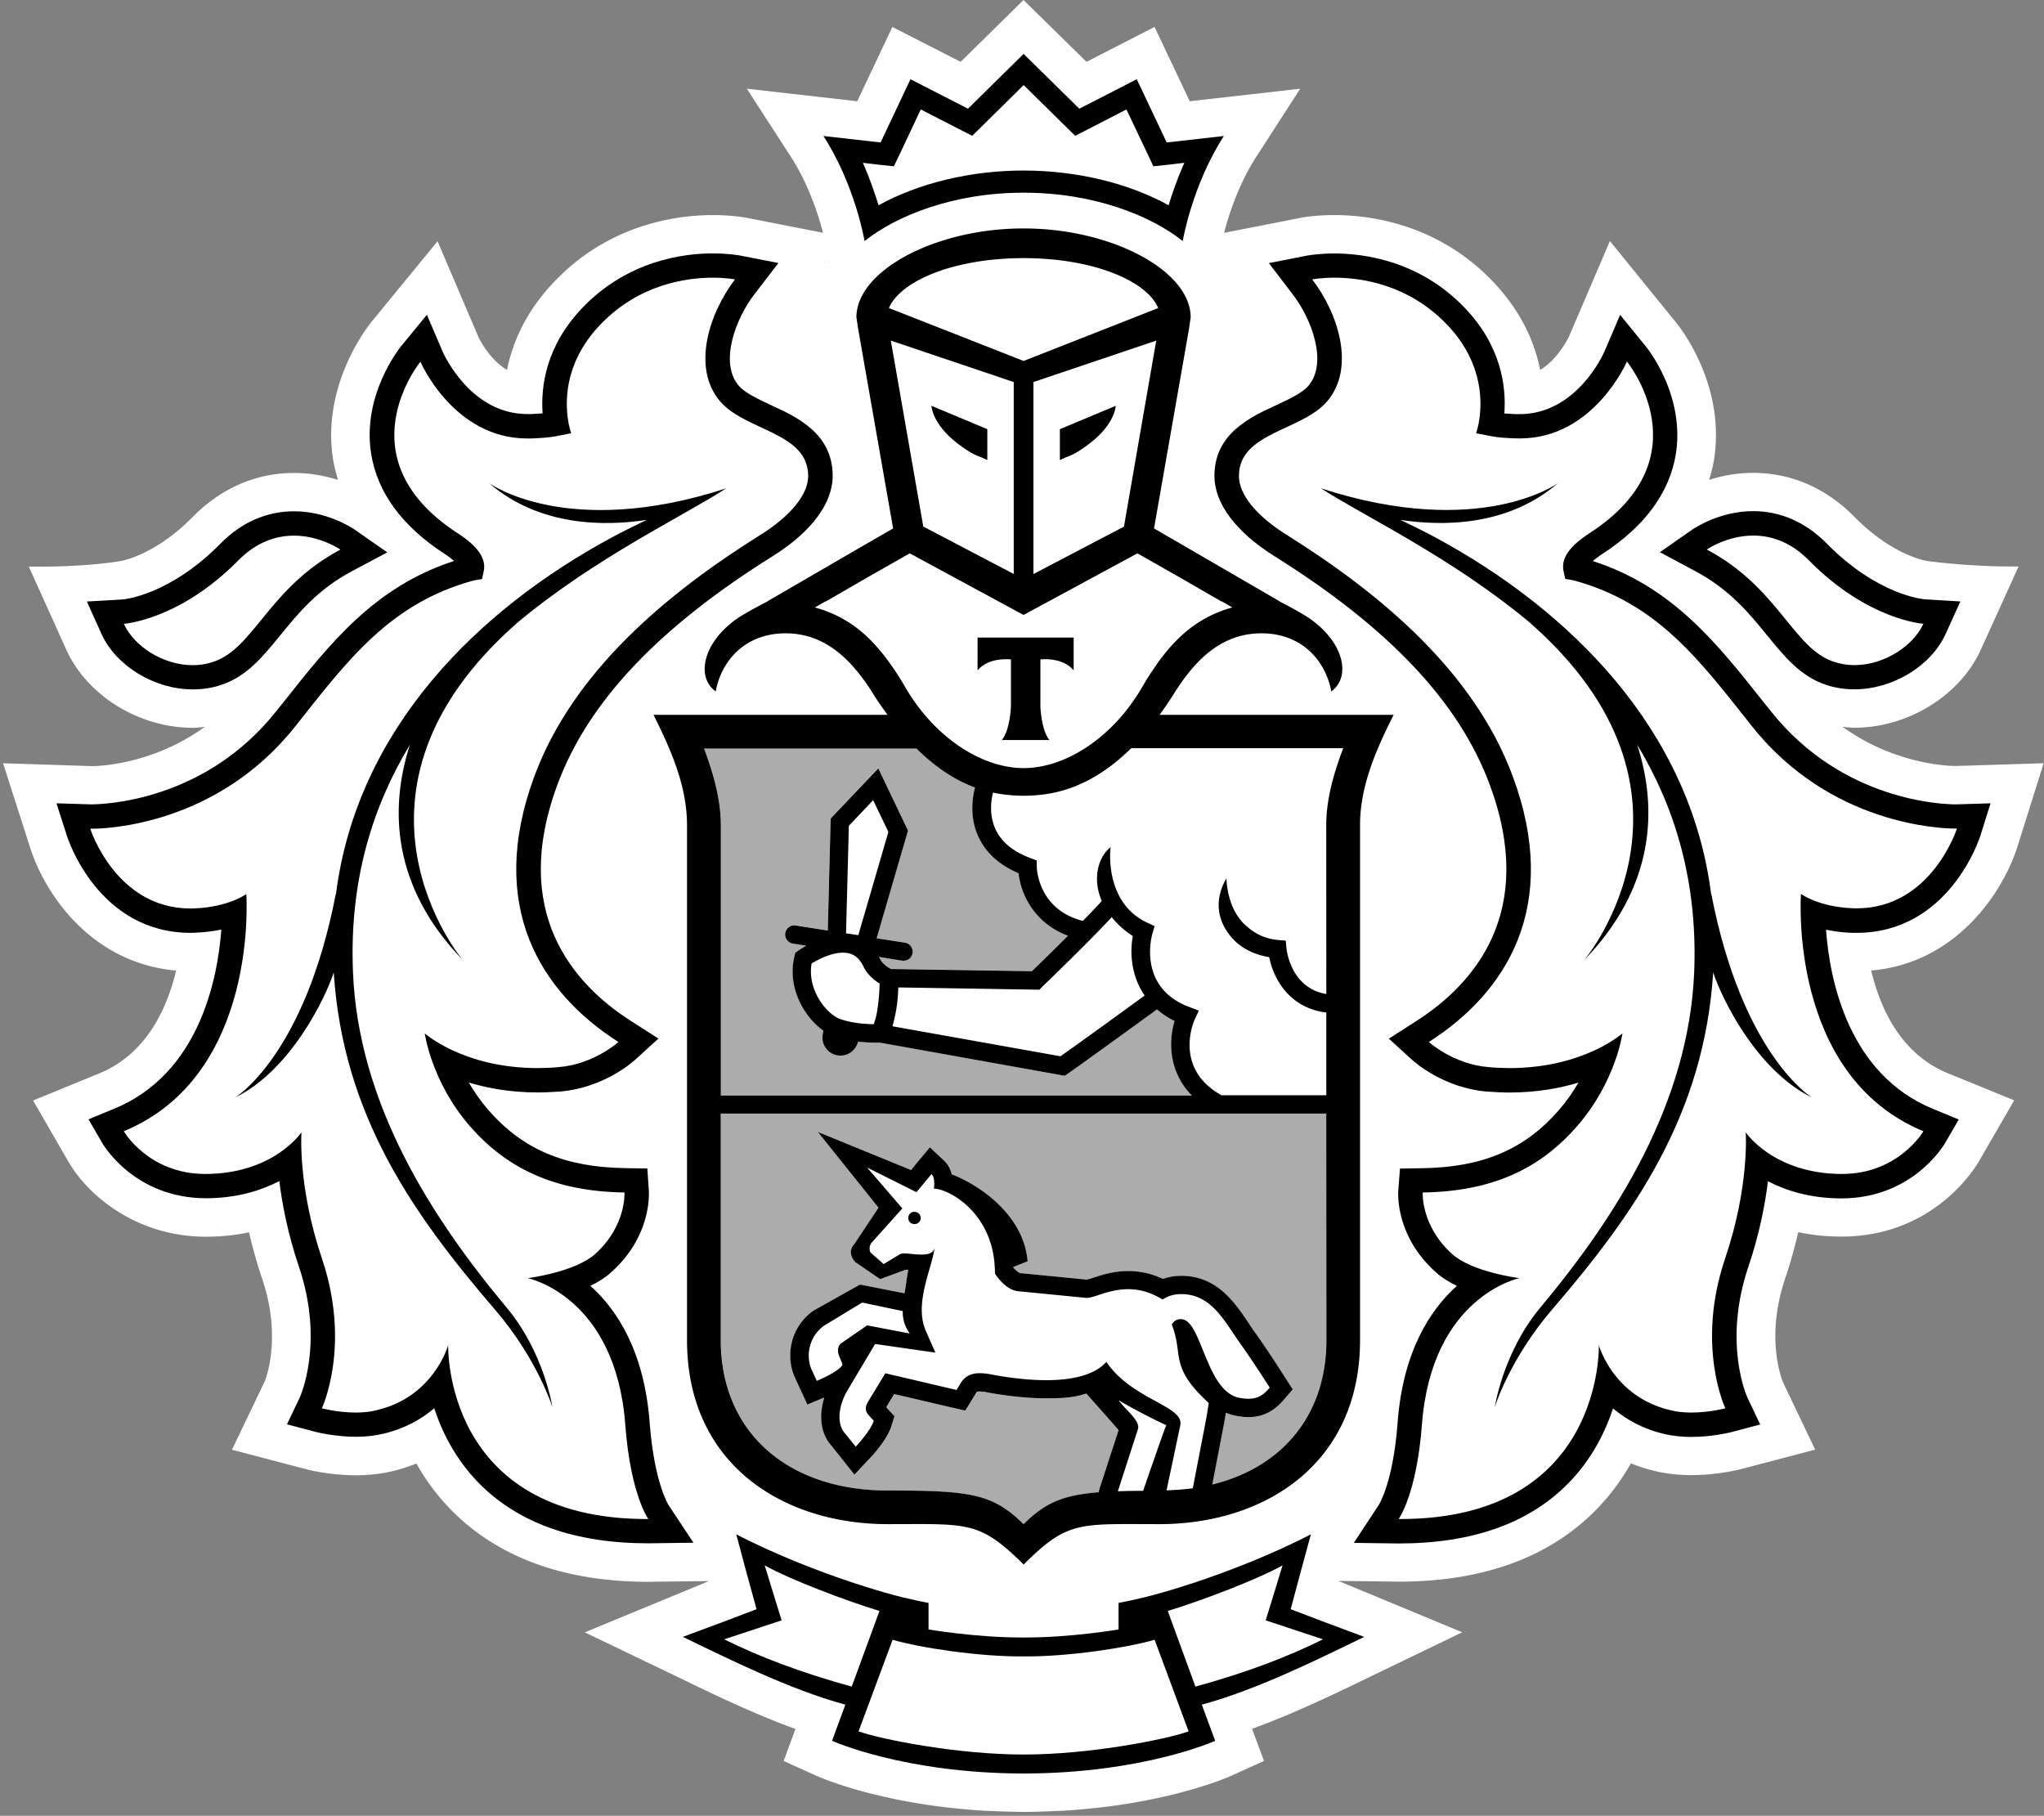 <svg width="376" height="334" fill="none" xmlns="http://www.w3.org/2000/svg"><rect width="100%" height="100%" fill="#808080" stroke="none"/><g clip-path="url(#clip0_163_777)"><path d="m371.06 155.902 4.872-15.51-16.12.503c-1.362 0-11.262-.28-20.866-7.204.716.07 1.432.168 2.162.168 9.885 0 19.448-5.92 23.281-14.378l6.937-15.286c-8.692.111-16.639-.978-16.639-.978-.07-.013-6.333-.809-13.579-8.166-5.195-5.276-11.626-8.068-18.591-8.068-3.048 0-5.771.544-8.117 1.284.365-1.242.716-2.498.913-3.797 2.219-14.309-7.048-25.225-7.048-25.211l-12.119-14.923-7.512 17.533c-.028.056-1.925 4.16-5.322 6.17-1.025-5.151-3.539-10.944-8.917-16.486-10.138-10.442-22.481-11.992-28.94-11.992-2.991 0-5.125.321-5.645.405l-14.632 2.861c.843-3.253 2.64-8.906 5.926-14.001l8.075-12.508-20.32 2.303-6.473-13.667-12.525 6.421L188.276 0 176.72 11.377l-12.568-6.421-6.459 13.667-20.305-2.303 8.088 12.508c3.286 5.095 5.083 10.735 5.912 13.988l-13.957-2.736-.478-.084c-.702-.112-2.822-.433-5.827-.433-6.459 0-18.802 1.563-28.913 11.992-5.392 5.528-7.905 11.335-8.944 16.486-3.37-1.982-5.252-6.03-5.252-6.03L80.491 44.378 68.175 59.398c-1.502 1.941-8.93 12.201-6.908 25.1.211 1.284.548 2.541.913 3.784-2.331-.74-5.055-1.285-8.102-1.285-6.964 0-13.396 2.792-18.605 8.069-7.218 7.329-13.453 8.152-13.396 8.152 0 0-6.586 1.173-16.781.992l6.895 15.286c3.833 8.473 13.41 14.378 23.282 14.378.744 0 1.46-.097 2.19-.168-9.577 6.925-19.476 7.204-20.669 7.217l-16.429-.53 4.971 15.496c2.499 7.984 10.854 21.218 26.862 22.642-1.741 7.259-5.603 15.384-14.084 18.887L6.083 202.428l6.67 11.545c3.763 6.226 12.596 13.513 25.177 13.513 2.724-.014 5.349-.279 7.878-.809.646 2.847 1.46 5.695 2.415 8.515 3.749 11.084.519 18.817.478 18.902l-6.038 12.576 13.48 3.532c.168.057 4.241 1.16 9.337 1.16 2.317 0 4.522-.238 6.601-.727 1.572-.363 3.075-.851 4.521-1.437 1.741 3.112 3.862 5.946 6.334 8.487 8.635 8.808 20.866 13.276 36.368 13.276h.055l11.066-.14-22.86 9.436 17.356 8.334c6.304 3.058 13.789 6.673 21.399 9.437l-2.162 5.891 5.982 2.709c.533.237 12.033 5.36 31.158 6.449 0 0 4.62.209 7.162.209 2.541 0 7.105-.224 7.105-.224 18.998-1.116 30.414-6.184 30.948-6.434l5.996-2.723-2.19-5.905c7.835-2.847 15.586-6.602 21.624-9.535l17.033-8.221-22.79-9.451 11.108.14c15.515 0 27.76-4.467 36.381-13.29 2.458-2.526 4.578-5.361 6.333-8.473 1.447.586 2.963 1.075 4.536 1.437 2.064.489 4.269.726 6.586.726 5.013 0 9.127-1.103 9.239-1.131l13.536-3.559-5.897-12.34c-.14-.322-3.37-8.041.379-19.139a88.089 88.089 0 0 0 2.402-8.516c2.541.531 5.195.81 7.933.81 16.022 0 23.703-11.209 25.192-13.638l6.599-11.419-12.23-4.998c-8.496-3.504-12.343-11.642-14.07-18.887 15.783-1.34 24.264-14.574 26.848-22.614ZM152.456 48.161l-.169.042.14-.182.029.139Z" fill="white"/><path d="M188.292 47.477c-12.948.014-22.651 4.229-24.771 9.185l24.771 9.716 24.77-9.716c-2.106-4.956-11.809-9.172-24.77-9.185ZM188.544 304.683h-.491c-7.85.056-18.648-1.55-23.858-3.058l-6.262 16.849c4.128 1.466 18.114 4.259 30.372 4.259 12.23 0 26.231-2.807 30.345-4.259l-6.248-16.849c-5.225 1.521-16.009 3.114-23.858 3.058ZM235.937 287.932c-4.662 2.624-15.067 6.561-21.119 8.39l5.083 13.917c9.366-2.54 17.089-5.513 23.477-8.697l-10.545-3.49 3.104-10.12ZM140.663 287.932l3.118 10.12-10.56 3.49c6.375 3.184 14.14 6.157 23.464 8.697l5.083-13.917c-6.023-1.829-16.443-5.779-21.105-8.39ZM188.292 31.367c9.759 0 19.336 2.317 26.694 6.394.674-2.248 1.614-4.97 2.893-7.817l-2.78.334-2.921.307-1.236-2.638-3.72-7.817-6.783 3.518-2.64 1.34-2.107-2.066-7.372-7.259-7.357 7.259-2.107 2.066-2.64-1.34-6.824-3.518-3.679 7.817-1.264 2.638-2.921-.307-2.78-.334c1.279 2.861 2.205 5.569 2.893 7.817 7.372-4.077 16.92-6.394 26.651-6.394ZM337.292 121.716c1.263.432 2.555.628 3.833.628 5.519 0 10.854-3.546 12.694-7.609 0 0-10.125-.614-21.007-11.6-3.468-3.56-7.133-4.621-10.279-4.621-4.886 0-8.551 2.568-8.551 2.568 13.143 6.953 15.825 18.121 23.31 20.634ZM35.463 122.344c1.278 0 2.57-.196 3.805-.628 7.513-2.513 10.209-13.681 23.352-20.634 0 0-3.679-2.568-8.538-2.568-3.159 0-6.824 1.061-10.306 4.621-10.869 10.986-20.993 11.6-20.993 11.6 1.811 4.063 7.161 7.609 12.68 7.609Z" fill="white"/><path d="M340.858 167.097c.226.013.423.013.661.013 13.775 0 18.451-14.671 18.451-14.671h-.267c-2.528 0-23.015-.587-37.492-18.888-9.535-12.033-17.341-22.614-32.774-26.774l-1.516-.266-.337-1.535c-.421-2.346 1.193-4.537 4.858-6.91 21.288-13.862 6.839-31.535 6.839-31.535s-6.08 14.141-19.688 14.141c-.322 0-.673-.014-1.01-.014-1.545-.084-3.034-.139-4.535-.46l-2.514-.489s3.876-10.484-5.477-20.116c-7.049-7.273-15.628-8.501-20.585-8.501-2.499 0-4.086.322-4.086.322 4.704 6.114 8.102 16.249 2.668 22.502-4.69 5.375-16.148 5.64-16.148 13.653 0 3.392 3.187 7.357 8.917 10.916 17.229 10.79 34.332 25.1 41.437 44.279 8.889 23.928-1.123 39.799-15.418 48.901 0 0 4.48 4.104 10.981 4.621 1.32.126 2.611.181 3.819.181 13.719 0 20.81-6.393 20.81-6.393s-1.165 8.836-8.312 17.045c-6.586 7.579-15.236 12.033-28.421 12.228 0 0-.422 6.087 5.419 11.349 3.736 3.323 12.372 4.412 12.372 4.412s-16.162 3.252-17.946 26.984c-.969 12.856-4.269 17.323-4.269 17.323h.295c37.506 0 36.537-31.981 36.537-31.981s2.612 9.464 13.074 11.935c1.263.336 2.611.461 3.903.461 3.37 0 6.291-.782 6.291-.782s-5.477-11.488-.043-27.556c4.508-13.331 3.777-23.215 3.777-23.215s5.056 7.594 17.582 7.664h.126c10.433 0 14.982-7.859 14.982-7.859-25.008-10.316-22.537-43.624-22.537-43.624s3.244 2.401 9.576 2.639Zm-7.526 34.786c-10.166-4.983-16.597-18.217-18.156-22.991-1.684 26.244-14.575 44.462-29.642 61.995-7.821 9.088-10.546 17.924-10.546 17.924s1.503-10.009 8.271-18.162c14.057-16.793 27.409-37.691 28.407-61.855.687-16.863-3.679-30.543-10.49-41.808 3.805 11.739 3.272 26.118-9.66 39.533 0 0 25.738-30.669-10.25-62.106-14.408-11.964-30.163-19.348-38.279-24.584 29.319 9.507 43.628-.963 43.628-.963-9.366 8.069-21.484 7.929-28.996 6.771 2.036.992 4.156 2.024 6.445 3.239 24.713 13.345 46.928 35.303 50.719 65.722v-.238c5.757 29.86 18.549 37.523 18.549 37.523ZM97.077 235.108s8.635-1.076 12.371-4.412c5.826-5.262 5.42-11.349 5.42-11.349-13.2-.181-21.835-4.649-28.463-12.214-7.09-8.209-8.27-17.045-8.27-17.045s7.09 6.393 20.796 6.393c1.236 0 2.514-.056 3.834-.181 6.501-.516 10.994-4.621 10.994-4.621-14.294-9.101-24.32-24.987-15.445-48.915 7.12-19.166 24.209-33.489 41.438-44.279 5.729-3.559 8.916-7.51 8.916-10.916 0-8.013-11.443-8.278-16.133-13.653-5.435-6.253-2.023-16.402 2.667-22.502 0 0-1.558-.322-4.072-.322-4.943 0-13.522 1.229-20.571 8.501-9.38 9.633-5.491 20.116-5.491 20.116l-2.513.489c-1.502.321-3.005.377-4.536.46-.35 0-.66.014-.997.014-13.635 0-19.687-14.127-19.687-14.127s-14.449 17.672 6.825 31.534c3.665 2.373 5.265 4.566 4.844 6.91l-.337 1.536-1.545.265c-15.403 4.159-23.225 14.742-32.759 26.775-14.449 18.273-34.908 18.873-37.464 18.873h-.281s4.676 14.671 18.451 14.671c.224 0 .421 0 .659-.013 6.334-.225 9.591-2.639 9.591-2.639s2.443 33.294-22.538 43.624c0 0 4.55 7.859 14.983 7.859h.126c12.539-.07 17.581-7.664 17.581-7.664s-.731 9.884 3.763 23.215c5.435 16.068-.013 27.556-.013 27.556s2.92.782 6.277.782c1.305 0 2.64-.125 3.889-.461 10.447-2.471 13.073-11.935 13.073-11.935s-.956 31.981 36.551 31.981h.267s-3.286-4.467-4.241-17.323c-1.797-23.732-17.959-26.984-17.959-26.984Zm-6.024 5.779c-15.068-17.533-27.943-35.751-29.643-61.995-1.558 4.76-7.962 18.008-18.127 22.991 0 0 12.778-7.663 18.52-37.523v.238c3.806-30.404 26.006-52.377 50.734-65.722 2.261-1.229 4.408-2.262 6.431-3.239-7.513 1.159-19.63 1.298-28.996-6.771 0 0 14.309 10.47 43.613.963-8.116 5.236-23.856 12.62-38.264 24.584-36.003 31.437-10.25 62.106-10.25 62.106-12.947-13.429-13.466-27.794-9.661-39.533-6.824 11.278-11.178 24.945-10.475 41.808.982 24.164 14.336 45.062 28.365 61.855 6.781 8.139 8.312 18.162 8.312 18.162s-2.752-8.836-10.559-17.924ZM160.561 118.182c.618.656 1.221 1.368 1.797 2.08.141.168.267.321.407.516.534.713 1.082 1.466 1.601 2.234.112.154.225.335.351.517.632.949 1.222 1.926 1.812 2.931 5.406 9.284 14.07 14.825 21.751 14.84 7.695-.015 16.33-5.556 21.764-14.84.604-1.033 1.208-2.038 1.84-2.973.098-.14.196-.265.28-.406.534-.795 1.096-1.577 1.686-2.33.126-.168.239-.307.35-.447.605-.74 1.222-1.466 1.854-2.136.113-.112.197-.209.295-.293 2.752-2.806 6.039-4.942 10.335-6.128l-1.909-1.103h-.113l-7.61-4.398-7.822-4.453-20.894 11.307-.056-.041-.042.041-20.909-11.307-7.807 4.439-7.625 4.398h-.084l-1.939 1.102c4.311 1.187 7.583 3.295 10.35 6.101.126.112.21.238.337.349Zm19.266-.908h17.678v6.031c-2.078-2.527-6.122-2.01-6.122-2.01v8.697s.154 4.272 1.657 6.129H184.291c1.531-1.844 1.671-6.129 1.671-6.129v-8.697s-4.029-.517-6.135 2.01v-6.031Z" fill="white"/><path d="M186.482 105.576V70.273l-22.608-7.622 5.968 34.216 16.64 8.71Zm-4.859-26.634v5.667l-1.095-.502c-.056-.041-1.658-.405-4.465-2.61-4.635-3.574-4.718-6.868-4.718-6.868l10.278 4.314ZM206.759 96.866l5.941-34.216-22.594 7.622v35.303l16.653-8.71Zm-11.794-17.924 10.278-4.3s-.084 3.294-4.732 6.868c-2.795 2.206-4.41 2.568-4.465 2.611l-1.096.502v-5.681h.015ZM154.508 187.422c2.204.796 4.873.964 6.235.964.056-.168.127-.377.197-.628.126-.406.238-.796.323-1.243.379-1.954.519-4.174.547-5.598-.927-.573-2.233-1.591-2.963-3.113-.842-1.759-2.036-2.568-3.792-2.568-2.274 0-4.717 1.354-5.756 1.996-.829 4.872 2.78 9.297 5.209 10.19ZM204.514 168.687c-4.198 4.536-12.412 12.438-12.82 12.843l-.491.502-25.964-.405c-.014 2.556-.435 4.733-.843 6.324-.069.266-.14.545-.21.824l30.892 5.514c3.216-2.234 12.062-8.656 15.488-11.168-2.499-3.63-2.737-7.929-2.176-10.958-1.629-1.047-2.879-2.219-3.876-3.476Z" fill="white"/><path d="M208.033 137.643c-5.981 5.906-11.725 8.083-16.85 8.586-.926.097-1.867.153-2.822.153h-.127c-.955 0-1.909-.056-2.836-.153-.899-.084-1.839-.224-2.781-.433-.337 1.327-.758 4.105.451 6.729 1.081 2.387 3.285 4.159 6.5 5.332l1.081.419.015 1.159c0 .349.252 7.858 8.495 9.939 1.348-1.382 2.57-2.624 3.469-3.657-1.686-3.937-.801-7.958 1.642-9.925-.112.418-1.179 10.274 6.769 13.931l1.305.615-.393 1.381c-.126.419-2.78 9.953 6.838 13.499l1.7.642-.759 1.648c-.168.363-3.945 9.017 4.943 13.931h19.279v-15.216c-6.851-.837-9.758-6.31-10.502-10.191-3.189-.544-5.659-1.911-7.345-4.146-4.044-5.29-.561-10.134-.519-10.4-.015.043 0 5.208 3.201 8.391 1.587 1.535 3.469 2.721 6.319 2.987l1.404.125.127 1.424c.028.307.8 7.288 7.33 8.39l-.015-31.073c0-4.817 1.419-9.661 3.118-14.128h-39.037v.041ZM156.152 151.879l-.519 19.794 2.26.336 5.533-18.985-2.809-5.836-4.465 4.691ZM217.148 242.661c.169 0 .366.028.549.07 3.439.977 4.311 13.316 10.348 14.42.59.126 1.137.153 1.615.153 1.741 0 2.78-.74 3.904-2.052 0 0-3.034-4.746-5.308-7.943-3.02-4.188-5.364-9.255-10.982-9.255-.126 0-.294 0-.434.014-1.854.098-2.991.992-2.991.992-2.275-1.425-4.396-1.913-6.319-1.913-3.525 0-6.263 1.605-7.625 1.605h-.056l-12.554-1.229c-1.965-.181-3.51-2.149-4.071-2.917-.141-.21-.212-.335-.212-.335 0-.335 0-.684-.027-.991-.422-10.205-8.369-14.574-11.192-14.644 0 0 .337-1.94-.435-2.68l-2.766 3.336-9.086-4.537 6.473 7.525-5.49 6.128c-.687.698-.603 1.647-.322 2.038l2.373 2.08 3.004-1.815c.155-.111.422-.14.758-.14.829 0 2.079.21 3.202.21 1.222 0 2.289-.266 2.416-1.41-.379 3.783-3.904 10.358-1.587 15.523l1.713 3.895-11.093-1.592-5.195 8.725c-1.601 2.904-1.855 6.045-.31 7.748l1.938 2.415s2.725-2.876 3.342-4.76l-.884-.963c-.745-.811-.703-1.536-.253-2.415l3.257-5.375 13.102 3.071.687-1.172c.885-1.467 2.163-1.913 3.568-1.913.575 0 1.165.07 1.782.168 2.43.474 6.432 1.116 10.434 1.116 4.395 0 8.748-.782 11.065-3.364 4.745 6.994 14.364 8.111 13.606 11.657l-2.527 11.977c1.671-.07 3.285-.182 4.816-.391l2.401-12.466c.267-1.354.52-3.183.52-3.183-.926-.935-3.173-2.917-4.438-5.319-1.698-3.238-.772-4.928-2.358-9.143.056.028.533-.949 1.642-.949Zm-49.006-17.506c-.645-.014-1.109-.558-1.081-1.2.057-.615.576-1.103 1.208-1.047.646.028 1.109.586 1.081 1.201-.056.613-.59 1.089-1.208 1.046Z" fill="white"/><path d="M150.256 253.994s4.339-1.773 4.732-3.043l-.575-1.438c-.408-.935-.351-1.954.435-2.513l4.69-3.224 7.836 1.493s-1.419-1.758-1.278-4.118l-7.471-1.577-7.049 4.271c-3.019 2.248-3.244 5.919-2.247 8.097l.927 2.052ZM205.637 274.291c1.404-.055 2.948-.083 4.648-.083 0 0 4.03-11.712 4.255-12.089-2.261-.991-6.951-3.462-8.762-4.593 1.194 1.773 4.1 3.812 3.524 5.375l-3.665 11.39Z" fill="white"/><path d="M243.998 204.83H132.603v41.656c0 17.03 12.399 27.696 30.696 27.696 15.292 0 19.322.586 25.009 6.198 3.917-3.881 7.162-5.332 13.817-5.878l.155-.641 3.51-10.791c-.197-.238-5.939-6.729-5.939-6.729-2.275.754-4.185.88-7.4.88-3.301 0-7.022-.377-11.051-1.131-.408-.097-.787-.125-1.166-.125-.492 0-.534.042-.661.279l-.702 1.144-1.278 2.094-2.4-.544-10.686-2.499-1.46 2.401.224.251 1.306 1.424-.575 1.857c-.787 2.429-3.343 5.263-4.115 6.045l-2.668 2.847-2.429-3.057-1.826-2.275c-1.923-2.136-2.373-5.417-1.291-8.851-.029.029-.071.042-.113.042l-3.018 1.243-1.363-2.931-.955-2.081c-1.643-3.657-1.039-9.004 3.384-12.229l8.608-4.83 8.187 1.606c.197-.782.491-3.574.729-4.286-.154-.013-.308-.056-.463-.056l-4.718 1.745-4.549-3.127s-1.783-1.702-.169-3.406l4.409-6.631-11.163-13.931 17.159 7.008 1.138-1.41 2.317-2.75 2.625 2.484c.745.712 1.166 1.591 1.376 2.471 4.732 1.829 13.2 7.231 13.944 16.012l-2.654 1.061v.07c.604.711 1.109 1.005 1.264 1.032l12.244 1.201c.309-.056.703-.195 1.138-.321 1.517-.517 3.805-1.257 6.516-1.257 2.204 0 4.338.503 6.388 1.452.758-.279 1.685-.488 2.753-.558l.589-.014c6.558 0 9.815 4.872 12.428 8.753.435.669.87 1.312 1.32 1.94 2.288 3.211 5.279 7.915 5.405 8.111l1.348 2.093-1.656 1.913c-1.278 1.465-3.188 3.183-6.474 3.183-.674 0-1.417-.07-2.218-.223-.703-.127-1.334-.335-1.953-.586-.098.641-.224 1.409-.35 2.065l-2.149 11.14c12.849-3.141 21.007-12.787 21.007-26.579l.014-41.67ZM132.605 201.48h86.624c-4.325-4.438-4.268-10.064-3.159-13.722-1.264-.6-2.303-1.326-3.229-2.108-3.385 2.485-13.72 9.967-16.416 11.838l-.575.391-33.996-6.114h-.688c-.815 0-2.008-.028-3.314-.182-.365 1.522-1.685 2.569-3.202 2.569-.168 0-.365-.014-.547-.056-.885-.154-1.657-.6-2.177-1.34-.533-.726-.744-1.591-.589-2.485l.126-.726c-3.511-2.457-6.74-7.943-5.308-13.723l.14-.614.491-.348c.071-.056.661-.447 1.532-.95l-2.472-.377c-.926-.167-1.544-1.019-1.404-1.926.155-.921 1.025-1.578 1.938-1.396l5.883.922.534-20.605 8.762-9.214 5.462 11.433-5.771 19.823 5.196.81c.913.139 1.544.991 1.404 1.926-.14.824-.843 1.396-1.671 1.396-.084 0-.183 0-.266-.013l-4.228-.684c.057.125.141.194.197.334.449.921 1.446 1.592 2.037 1.871l25.92.405c1.096-1.061 3.82-3.714 6.614-6.519-6.375-2.401-8.691-7.874-9.085-11.503-3.566-1.508-6.024-3.769-7.386-6.715-1.657-3.643-1.067-7.287-.632-9.06-3.454-1.256-7.091-3.545-10.798-7.202h-39.036c1.67 4.466 3.089 9.31 3.089 14.127v49.737Z" fill="#ACACAC"/><path d="M168.282 222.908c-.632-.057-1.166.432-1.207 1.046-.043.643.435 1.186 1.081 1.201.617.055 1.165-.42 1.221-1.048 0-.614-.449-1.186-1.095-1.199ZM243.841 298.441l-6.417-2.443 1.768-6.589 1.953-7.189s-11.374 6.129-27.396 10.735c-4.55 1.299-7.99 1.885-7.99 1.885v4.885s-8.566 1.48-17.23 1.48h-.491c-8.664 0-17.229-1.48-17.229-1.48v-4.885s-3.455-.586-7.99-1.885c-16.022-4.606-27.382-10.735-27.382-10.735l1.924 7.189 1.811 6.589-6.431 2.443-7.134 2.653c8.187 3.922 19.519 9.646 29.896 12.465l-2.443 6.646s13.157 5.96 35.076 6.016v.014h.31v-.014c21.947-.056 35.09-6.016 35.09-6.016l-2.458-6.646c10.378-2.819 21.738-8.543 29.882-12.465l-7.119-2.653Zm-110.622 3.099 10.559-3.49-3.117-10.12c4.648 2.624 15.081 6.561 21.119 8.389l-5.098 13.917c-9.323-2.554-17.088-5.527-23.463-8.696Zm55.086 21.191c-12.258 0-26.259-2.806-30.373-4.257l6.263-16.85c5.195 1.507 16.008 3.113 23.857 3.057h.492c7.849.056 18.633-1.55 23.857-3.057l6.248 16.85c-4.114 1.465-18.1 4.257-30.344 4.257Zm31.594-12.495-5.083-13.917c6.053-1.828 16.457-5.765 21.119-8.389l-3.103 10.12 10.545 3.49c-6.389 3.169-14.112 6.142-23.478 8.696ZM188.291 35.444c13.059 0 23.506 4.3 29.277 8.893 0 0 1.713-10.261 7.569-19.32l-10.517 1.186-5.505-11.628-10.573 5.417-10.251-10.079-10.223 10.079-10.587-5.417-5.49 11.628-10.518-1.186c5.855 9.06 7.569 19.32 7.569 19.32 5.785-4.593 16.204-8.893 29.249-8.893Zm-26.778-5.165 2.921.307 1.263-2.639 3.68-7.817 6.824 3.504 2.64 1.341 2.107-2.066 7.357-7.259 7.372 7.259 2.106 2.066 2.64-1.341 6.782-3.504 3.722 7.817 1.235 2.639 2.921-.307 2.78-.335c-1.278 2.862-2.218 5.569-2.892 7.817-7.358-4.077-16.935-6.394-26.694-6.394-9.717 0-19.279 2.317-26.665 6.394-.689-2.248-1.615-4.97-2.893-7.817l2.794.335ZM341.504 171.59c16.893 0 22.538-17.086 22.776-17.812l1.882-6.016-6.333.195h-.028c-2.233 0-20.866-.489-34.081-17.184l-1.249-1.55c-8.636-10.916-16.822-21.288-31.453-26.02.421-.377 1.025-.852 1.853-1.383 7.765-5.081 12.287-11.251 13.424-18.412 1.657-10.778-5.251-19.363-5.56-19.712l-4.705-5.779-2.934 6.854c-.196.433-5.139 11.405-15.531 11.405h-.772c-.716-.043-1.39-.07-2.064-.126.365-4.9-.534-12.481-7.442-19.586-8.299-8.557-18.493-9.841-23.829-9.841-2.851 0-4.747.349-4.943.377l-7.106 1.396 4.382 5.737c3.441 4.425 6.557 12.592 2.865 16.864-1.18 1.353-3.609 2.456-5.94 3.559-4.789 2.191-11.318 5.235-11.318 12.996 0 5.026 3.918 10.275 11.023 14.742 21.034 13.15 34.01 26.872 39.612 42.019 8.664 23.298-2.64 36.587-13.621 43.582l-4.928 3.154 4.31 3.936c.576.503 5.856 5.124 13.649 5.794 1.474.098 2.893.182 4.213.182 4.998 0 9.254-.782 12.708-1.829-.955 1.661-2.121 3.35-3.595 5.053-6.277 7.231-14 10.525-25.107 10.694l-4.128.069-.323 4.119c-.043.822-.352 8.459 6.922 14.95 1.11 1.005 2.458 1.829 3.862 2.513-4.929 4.411-9.941 12.089-10.91 25.252-.815 10.986-3.454 15.049-3.483 15.092l-4.564 6.923 8.244.111c13.619 0 24.053-3.74 31.284-11.14 4.269-4.382 6.712-9.324 8.158-13.708 2.374 2.011 5.435 3.77 9.423 4.705 1.517.349 3.173.545 4.956.545 3.848 0 7.063-.811 7.428-.894l5.266-1.396-2.33-4.886c-.169-.391-4.564-10.19.168-24.178 2.036-6.044 3.075-11.461 3.581-15.677 3.314 1.718 7.751 3.141 13.493 3.156 13.031 0 18.775-9.675 19.042-10.08l2.569-4.439-4.76-1.954c-15.53-6.408-18.971-23.62-19.658-32.945 1.404.265 3.004.516 4.816.572h.786Zm12.315 36.492s-4.55 7.858-14.983 7.858h-.127c-12.525-.069-17.58-7.664-17.58-7.664s.731 9.884-3.791 23.215c-5.434 16.067.042 27.557.042 27.557s-2.92.781-6.291.781c-1.291 0-2.639-.125-3.903-.461-10.462-2.47-13.073-11.935-13.073-11.935s.969 31.982-36.537 31.982h-.294s3.299-4.467 4.282-17.325c1.783-23.73 17.945-26.983 17.945-26.983s-8.621-1.075-12.357-4.412c-5.841-5.262-5.434-11.349-5.434-11.349 13.199-.181 21.835-4.648 28.421-12.229 7.134-8.208 8.313-17.044 8.313-17.044s-7.091 6.394-20.811 6.394c-1.207 0-2.499-.056-3.818-.182-6.488-.516-10.981-4.62-10.981-4.62 14.28-9.102 24.306-24.988 15.418-48.915-7.12-19.167-24.223-33.489-41.438-44.281-5.729-3.558-8.917-7.51-8.917-10.916 0-8.012 11.458-8.263 16.162-13.652 5.421-6.253 2.023-16.403-2.682-22.503 0 0 1.587-.322 4.087-.322 4.956 0 13.536 1.242 20.585 8.501 9.366 9.632 5.477 20.116 5.477 20.116l2.513.489c1.502.321 2.991.377 4.536.447.337 0 .673.015 1.01.015 13.607 0 19.687-14.141 19.687-14.141s14.464 17.686-6.824 31.534c-3.665 2.373-5.279 4.565-4.859 6.91l.337 1.536 1.516.265c15.433 4.16 23.241 14.742 32.775 26.775 14.477 18.301 34.964 18.887 37.492 18.887h.267s-4.676 14.672-18.452 14.672c-.225 0-.421 0-.66-.014-6.333-.224-9.576-2.639-9.576-2.639s-2.486 33.321 22.523 43.653Z" fill="black"/><path d="M311.833 105.047c6.305 3.337 9.97 7.803 13.186 11.768 3.159 3.867 6.165 7.594 10.854 9.143 1.671.573 3.441.838 5.238.838 7.05 0 14.126-4.286 16.809-10.219l2.696-5.946-6.531-.391c-.308-.014-8.705-.768-18.057-10.274-3.848-3.895-8.495-5.947-13.509-5.947-6.122 0-10.657 3.044-11.162 3.35l-6.011 4.202 6.487 3.476Zm10.701-6.533c3.145 0 6.81 1.062 10.278 4.62 10.882 10.987 21.006 11.601 21.006 11.601-1.839 4.048-7.174 7.608-12.693 7.608-1.278 0-2.556-.196-3.833-.629-7.485-2.513-10.167-13.68-23.324-20.632 0 0 3.679-2.568 8.566-2.568ZM314.783 164.362v.223c-3.791-30.404-26.005-52.363-50.719-65.722-2.289-1.215-4.395-2.247-6.445-3.238 7.526 1.158 19.644 1.298 28.996-6.771 0 0-14.309 10.47-43.628.964 8.116 5.234 23.885 12.62 38.279 24.582 35.988 31.438 10.235 62.106 10.235 62.106 12.933-13.415 13.467-27.793 9.661-39.533 6.811 11.265 11.164 24.945 10.489 41.809-.996 24.164-14.35 45.062-28.406 61.855-6.754 8.152-8.27 18.161-8.27 18.161s2.723-8.836 10.544-17.924c15.068-17.533 27.944-35.75 29.629-61.995 1.559 4.761 7.977 18.009 18.156 22.992.029.014-12.764-7.65-18.521-37.509ZM122.983 276.86c-.014-.042-2.626-4.104-3.468-15.09-.984-13.165-5.983-20.842-10.925-25.253 1.432-.67 2.752-1.493 3.861-2.513 7.261-6.492 6.952-14.128 6.91-14.95l-.281-4.118-4.157-.07c-11.079-.182-18.816-3.476-25.093-10.694-1.46-1.703-2.639-3.392-3.595-5.053 3.455 1.047 7.682 1.829 12.694 1.829 1.348 0 2.738-.084 4.213-.182 7.793-.67 13.073-5.277 13.663-5.793l4.311-3.937-4.929-3.154c-11.023-7.008-22.285-20.298-13.635-43.583 5.603-15.146 18.564-28.867 39.626-42.018 7.105-4.467 10.995-9.716 10.995-14.742 0-7.761-6.516-10.818-11.303-12.996-2.331-1.103-4.76-2.206-5.941-3.559-3.706-4.258-.575-12.438 2.852-16.864l4.408-5.737-7.133-1.396c-.21-.028-2.078-.377-4.943-.377-5.335 0-15.502 1.284-23.815 9.841-6.922 7.12-7.835 14.7-7.484 19.586-.675.055-1.348.083-2.05.126h-.758c-10.419 0-15.348-10.973-15.544-11.405l-2.935-6.854-4.747 5.779c-.266.349-7.203 8.948-5.518 19.711 1.124 7.161 5.645 13.331 13.41 18.412.842.53 1.432 1.006 1.854 1.383-14.618 4.732-22.79 15.118-31.427 26.034l-1.249 1.55c-13.199 16.695-31.875 17.184-34.107 17.184l-6.361-.195 1.938 6.016c.224.726 5.855 17.812 22.762 17.812l.815-.028c1.783-.055 3.384-.293 4.817-.571-.702 9.31-4.143 26.523-19.688 32.944l-4.746 1.955 2.57 4.438c.253.405 6.01 10.079 19.069 10.079 5.7-.014 10.138-1.437 13.466-3.154.506 4.216 1.545 9.631 3.581 15.676 4.732 13.988.324 23.787.154 24.178l-2.33 4.886 5.279 1.396c.351.084 3.595.893 7.429.893 1.797 0 3.454-.195 4.943-.544 4.001-.935 7.091-2.694 9.436-4.704 1.431 4.383 3.889 9.325 8.144 13.709 7.246 7.397 17.665 11.139 31.285 11.139l8.257-.112-4.578-6.91Zm-3.988 2.555c-37.506 0-36.55-31.982-36.55-31.982s-2.612 9.465-13.074 11.936c-1.249.334-2.584.46-3.889.46-3.371 0-6.277-.781-6.277-.781s5.449-11.489.014-27.557c-4.493-13.331-3.763-23.215-3.763-23.215s-5.041 7.595-17.58 7.664h-.126c-10.434 0-14.983-7.859-14.983-7.859 24.995-10.316 22.538-43.624 22.538-43.624s-3.243 2.402-9.591 2.638c-.224.015-.435.015-.659.015-13.789 0-18.451-14.672-18.451-14.672h.281c2.542 0 23.001-.586 37.478-18.887 9.534-12.034 17.356-22.601 32.76-26.775l1.545-.265.336-1.535c.422-2.346-1.179-4.538-4.844-6.91-21.288-13.862-6.825-31.535-6.825-31.535s6.052 14.127 19.688 14.127c.336 0 .645-.014.996-.014 1.531-.084 3.047-.139 4.535-.461l2.514-.489s-3.89-10.484 5.49-20.115c7.05-7.273 15.629-8.501 20.571-8.501 2.514 0 4.073.321 4.073.321-4.69 6.114-8.088 16.249-2.668 22.503 4.689 5.374 16.134 5.639 16.134 13.652 0 3.392-3.188 7.356-8.917 10.916-17.23 10.792-34.332 25.114-41.438 44.28-8.874 23.927 1.138 39.799 15.447 48.915 0 0-4.494 4.104-10.995 4.62-1.32.126-2.598.181-3.834.181-13.705 0-20.796-6.393-20.796-6.393s1.179 8.836 8.27 17.045c6.628 7.579 15.263 12.047 28.463 12.228 0 0 .421 6.086-5.42 11.35-3.749 3.322-12.371 4.41-12.371 4.41s16.176 3.253 17.945 26.984c.97 12.858 4.241 17.325 4.241 17.325h-.267Z" fill="black"/><path d="M35.46 126.81c1.811 0 3.58-.265 5.252-.837 4.717-1.55 7.709-5.278 10.868-9.144 3.229-3.964 6.866-8.432 13.171-11.768l6.487-3.462-6.023-4.201c-.506-.321-5.027-3.351-11.135-3.351-5.027 0-9.689 2.039-13.523 5.947-9.351 9.493-17.734 10.261-18.044 10.274l-6.529.377 2.682 5.961c2.696 5.905 9.759 10.204 16.794 10.204Zm8.313-23.661c3.482-3.559 7.147-4.621 10.307-4.621 4.858 0 8.538 2.568 8.538 2.568-13.144 6.967-15.84 18.12-23.352 20.633-1.236.432-2.528.628-3.805.628-5.518 0-10.854-3.546-12.68-7.608 0-.014 10.11-.628 20.993-11.6ZM64.932 178.796c-.703-16.864 3.651-30.544 10.474-41.809-3.805 11.74-3.285 26.118 9.662 39.533 0 0-25.753-30.669 10.25-62.106 14.408-11.963 30.162-19.349 38.264-24.583-29.304 9.506-43.613-.963-43.613-.963 9.351 8.069 21.47 7.929 28.996 6.756-2.036.991-4.17 2.025-6.431 3.239-24.742 13.359-46.942 35.318-50.747 65.722v-.238c-5.744 29.86-18.522 37.524-18.522 37.524 10.167-4.984 16.569-18.217 18.128-22.992 1.698 26.245 14.575 44.461 29.642 61.995 7.821 9.088 10.573 17.924 10.573 17.924s-1.53-10.008-8.313-18.161c-14.028-16.766-27.382-37.677-28.364-61.841ZM179.826 117.276v6.03c2.093-2.527 6.137-2.01 6.137-2.01v8.697s-.141 4.271-1.671 6.128H193.04c-1.503-1.843-1.657-6.128-1.657-6.128v-8.697s4.044-.517 6.122 2.01v-6.03H179.826ZM176.061 81.511c2.794 2.206 4.409 2.569 4.464 2.61l1.096.502v-5.681l-10.279-4.3c0 .014.099 3.295 4.719 6.869ZM200.513 81.511c4.649-3.574 4.732-6.869 4.732-6.869l-10.278 4.3v5.681l1.081-.502c.071-.041 1.671-.405 4.465-2.61Z" fill="black"/><path d="M219.028 58.38c0-8.613-14.59-16.36-30.696-16.36h-.099c-16.105 0-30.694 7.748-30.694 16.36l.323 2.122 6.43 36.7-6.459 3.726-16.71 9.703h.056s-3.762 1.912-5.504 3.099c-6.361 4.397-7.709 10.804-4.015 13.457.912-5.222 5.068-10.693 12.848-10.693 5.602 0 9.871 2.876 13.325 7.189.885 1.089 1.727 2.247 2.514 3.504.969 1.577 1.938 2.959 2.907 4.299h-43.039c3.16 6.324 6.164 13.024 6.164 20.298v94.701c0 22.922 17.736 33.867 36.917 33.867 14.828 0 16.822-.67 25.008 7.426 8.144-8.11 10.138-7.426 24.98-7.426 19.196 0 36.902-10.945 36.902-33.867v-94.701c0-7.274 3.006-13.974 6.179-20.298h-43.052c.955-1.326 1.923-2.722 2.893-4.299.799-1.257 1.628-2.415 2.499-3.504 3.483-4.328 7.736-7.189 13.34-7.189 7.779 0 11.921 5.458 12.848 10.693 3.693-2.653 2.359-9.06-4.044-13.457-1.713-1.187-5.476-3.099-5.476-3.099h.055l-16.709-9.703-6.431-3.726 6.431-36.7.309-2.122Zm-55.157 4.272 22.608 7.622v35.304l-16.64-8.724-5.968-34.202Zm4.676 74.992c3.707 3.671 7.345 5.947 10.799 7.203-.45 1.772-1.04 5.43.631 9.073 1.363 2.932 3.834 5.193 7.387 6.701.393 3.63 2.696 9.088 9.084 11.503-2.794 2.806-5.519 5.444-6.627 6.519l-25.908-.405c-.589-.294-1.586-.949-2.036-1.884-.056-.126-.14-.196-.182-.336l4.227.684c.098.015.182.015.267.015.814 0 1.53-.559 1.67-1.396.141-.936-.491-1.787-1.404-1.927l-5.195-.809 5.771-19.809-5.463-11.433-8.762 9.213-.533 20.605-5.884-.922c-.913-.181-1.783.489-1.937 1.397-.141.906.477 1.758 1.404 1.926l2.471.377c-.884.502-1.46.893-1.531.949l-.505.349-.141.614c-1.432 5.779 1.812 11.266 5.308 13.722l-.127.727c-.139.892.057 1.758.59 2.484.506.74 1.292 1.187 2.163 1.34.183.028.379.042.548.042 1.516 0 2.837-1.047 3.215-2.568 1.306.152 2.5.181 3.314.181h.688l33.996 6.1.575-.377c2.711-1.885 13.031-9.367 16.415-11.837.927.795 1.966 1.521 3.23 2.122-1.096 3.657-1.166 9.283 3.173 13.722H132.6v-49.711c0-4.816-1.418-9.659-3.089-14.126h39.036v-.028Zm42.014 45.479c-3.441 2.513-12.287 8.935-15.489 11.169l-30.892-5.514c.071-.28.14-.545.211-.824.407-1.591.814-3.769.843-6.324l25.962.419.492-.503c.394-.39 8.622-8.291 12.82-12.843.997 1.243 2.247 2.43 3.877 3.476-.563 3.016-.324 7.315 2.176 10.944Zm-51.717-5.317c.731 1.521 2.05 2.54 2.963 3.112-.027 1.424-.168 3.644-.547 5.598-.085.433-.197.838-.324 1.243-.07.251-.14.461-.196.628-1.362 0-4.044-.167-6.235-.963-2.429-.894-6.052-5.319-5.209-10.191 1.053-.642 3.482-1.996 5.757-1.996 1.755-.014 2.949.809 3.791 2.569Zm-3.215-6.129.519-19.781 4.466-4.704 2.808 5.835-5.533 18.985-2.26-.335Zm54.651 102.548c-1.686 0-3.243.028-4.649.083l3.679-11.377c.576-1.577-2.331-3.602-3.523-5.375 1.81 1.132 6.501 3.602 8.762 4.593-.24.363-4.269 12.076-4.269 12.076Zm11.542-12.927-2.401 12.452c-1.531.209-3.159.321-4.83.39l2.527-11.977c.759-3.56-8.86-4.663-13.607-11.656-2.316 2.596-6.683 3.364-11.065 3.364-4.001 0-8.003-.642-10.433-1.117-.618-.097-1.207-.167-1.783-.167-1.404 0-2.682.433-3.566 1.913l-.703 1.172-13.1-3.072-3.259 5.362c-.463.865-.491 1.605.253 2.414l.885.963c-.604 1.899-3.327 4.761-3.327 4.761l-1.953-2.415c-1.544-1.718-1.292-4.844.323-7.748l5.196-8.724 11.093 1.591-1.728-3.909c-2.316-5.165 1.208-11.74 1.587-15.523-.126 1.144-1.179 1.396-2.415 1.396-1.123 0-2.373-.209-3.201-.209-.323 0-.605.028-.758.139l-3.006 1.815-2.373-2.079c-.28-.406-.379-1.341.323-2.039l5.491-6.114-6.488-7.525 9.085 4.538 2.767-3.337c.758.74.435 2.68.435 2.68 2.836.07 10.784 4.439 11.206 14.63.028.307.028.656.028.991 0 0 .07.125.21.335.562.768 2.106 2.736 4.072 2.918l12.554 1.229h.055c1.377 0 4.115-1.606 7.626-1.606 1.909 0 4.044.488 6.318 1.912 0 0 1.138-.893 2.991-.992.141-.013.295-.013.436-.013 5.631 0 7.962 5.054 10.981 9.255 2.274 3.197 5.307 7.944 5.307 7.944-1.123 1.325-2.162 2.051-3.904 2.051a8.776 8.776 0 0 1-1.615-.153c-6.037-1.103-6.908-13.444-10.348-14.42-.183-.056-.379-.07-.547-.07-1.11 0-1.602.977-1.602.977 1.573 4.202.661 5.905 2.345 9.144 1.265 2.4 3.511 4.383 4.437 5.318 0 .028-.252 1.843-.519 3.211Zm-67.415-11.782.575 1.438c-.379 1.256-4.732 3.043-4.732 3.043l-.94-2.038c-.998-2.177-.786-5.85 2.247-8.097l7.048-4.271 7.471 1.577c-.141 2.359 1.278 4.119 1.278 4.119l-7.836-1.495-4.69 3.225c-.786.544-.842 1.564-.421 2.499Zm68.595 23.55 2.148-11.14c.112-.656.252-1.424.351-2.066.604.251 1.249.461 1.952.586.8.153 1.544.224 2.218.224 3.286 0 5.196-1.717 6.473-3.183l1.658-1.913-1.348-2.094c-.127-.209-3.104-4.899-5.406-8.111-.449-.628-.885-1.256-1.321-1.94-2.611-3.88-5.883-8.752-12.44-8.752l-.59.014c-1.081.069-2.008.279-2.753.558-2.064-.963-4.184-1.452-6.388-1.452-2.71 0-4.999.74-6.516 1.257-.435.126-.828.265-1.137.32l-12.259-1.2c-.154-.028-.66-.321-1.264-1.047v-.056l2.654-1.06c-.743-8.781-9.225-14.183-13.958-16.012-.21-.88-.631-1.759-1.375-2.471l-2.641-2.485-2.316 2.764-1.137 1.41-17.16-7.007 11.163 13.931-4.408 6.631c-1.615 1.703.168 3.406.168 3.406l4.549 3.113 4.719-1.745c.168 0 .309.042.463.056-.225.712-.519 3.504-.716 4.285l-8.187-1.605-8.608 4.83c-4.423 3.225-5.026 8.571-3.384 12.229l.955 2.079 1.363 2.932 3.004-1.242c.043-.015.085-.028.112-.056-1.081 3.434-.645 6.701 1.293 8.85l1.825 2.29 2.429 3.057 2.668-2.848c.786-.781 3.328-3.616 4.114-6.044l.577-1.857-1.307-1.424-.21-.251 1.46-2.401 10.686 2.498 2.401.545 1.278-2.094.702-1.145c.126-.237.169-.279.66-.279.379 0 .759.042 1.166.126 4.029.754 7.75 1.131 11.051 1.131 3.201 0 5.11-.126 7.4-.879 0 0 5.742 6.476 5.939 6.728l-3.51 10.776-.155.657c-6.655.53-9.899 1.982-13.816 5.877-5.688-5.612-9.718-6.198-25.01-6.198-18.296 0-30.696-10.665-30.696-27.696V204.83h111.381l.029 41.642c.013 13.819-8.145 23.452-20.993 26.593Zm24.082-135.422c-1.7 4.467-3.118 9.311-3.118 14.127l.014 31.074c-6.529-1.09-7.302-8.083-7.33-8.39l-.126-1.424-1.404-.126c-2.837-.265-4.718-1.465-6.305-3.001-3.201-3.183-3.216-8.348-3.201-8.389-.043.264-3.525 5.109.519 10.399 1.699 2.234 4.156 3.602 7.344 4.147.744 3.88 3.651 9.352 10.503 10.19v15.216h-19.265c-8.889-4.914-5.125-13.569-4.943-13.931l.758-1.648-1.699-.642c-9.619-3.546-6.978-13.094-6.838-13.499l.393-1.396-1.305-.614c-7.949-3.657-6.867-13.527-6.769-13.932-2.443 1.969-3.328 5.989-1.643 9.926-.913 1.033-2.134 2.288-3.468 3.657-8.229-2.08-8.481-9.605-8.481-9.953l-.015-1.159-1.081-.419c-3.215-1.187-5.42-2.959-6.501-5.347-1.222-2.638-.787-5.402-.45-6.728.941.209 1.882.363 2.781.433.926.097 1.881.153 2.837.153h.126c.955 0 1.895-.056 2.822-.153 5.125-.503 10.868-2.695 16.85-8.586h38.995v.015Zm-30.022-31.41 7.611 4.398h.112l1.91 1.103c-4.298 1.186-7.583 3.322-10.335 6.128-.098.084-.197.195-.295.293-.632.67-1.264 1.396-1.854 2.135-.111.14-.225.294-.351.448-.59.753-1.137 1.521-1.671 2.331-.084.139-.183.279-.28.404-.632.936-1.236 1.941-1.84 2.974-5.42 9.283-14.07 14.825-21.765 14.839-7.681-.014-16.33-5.556-21.751-14.839-.59-1.005-1.179-1.982-1.811-2.932-.127-.181-.239-.363-.351-.516-.534-.768-1.067-1.522-1.615-2.234-.14-.195-.267-.348-.407-.516-.589-.712-1.194-1.424-1.798-2.08-.126-.098-.21-.223-.336-.336-2.766-2.805-6.039-4.927-10.35-6.099l1.938-1.103h.084l7.611-4.398 7.822-4.452 20.893 11.306.043-.041.056.041 20.894-11.306 7.836 4.452Zm-10.307-9.367-16.654 8.725V70.273l22.593-7.622-5.939 34.215Zm-18.464-30.473-24.771-9.73c2.107-4.956 11.823-9.172 24.771-9.185 12.96.014 22.677 4.229 24.769 9.185l-24.769 9.73Z" fill="black"/></g><defs><clipPath id="clip0_163_777"><rect width="376" height="334" fill="white"/></clipPath></defs></svg>